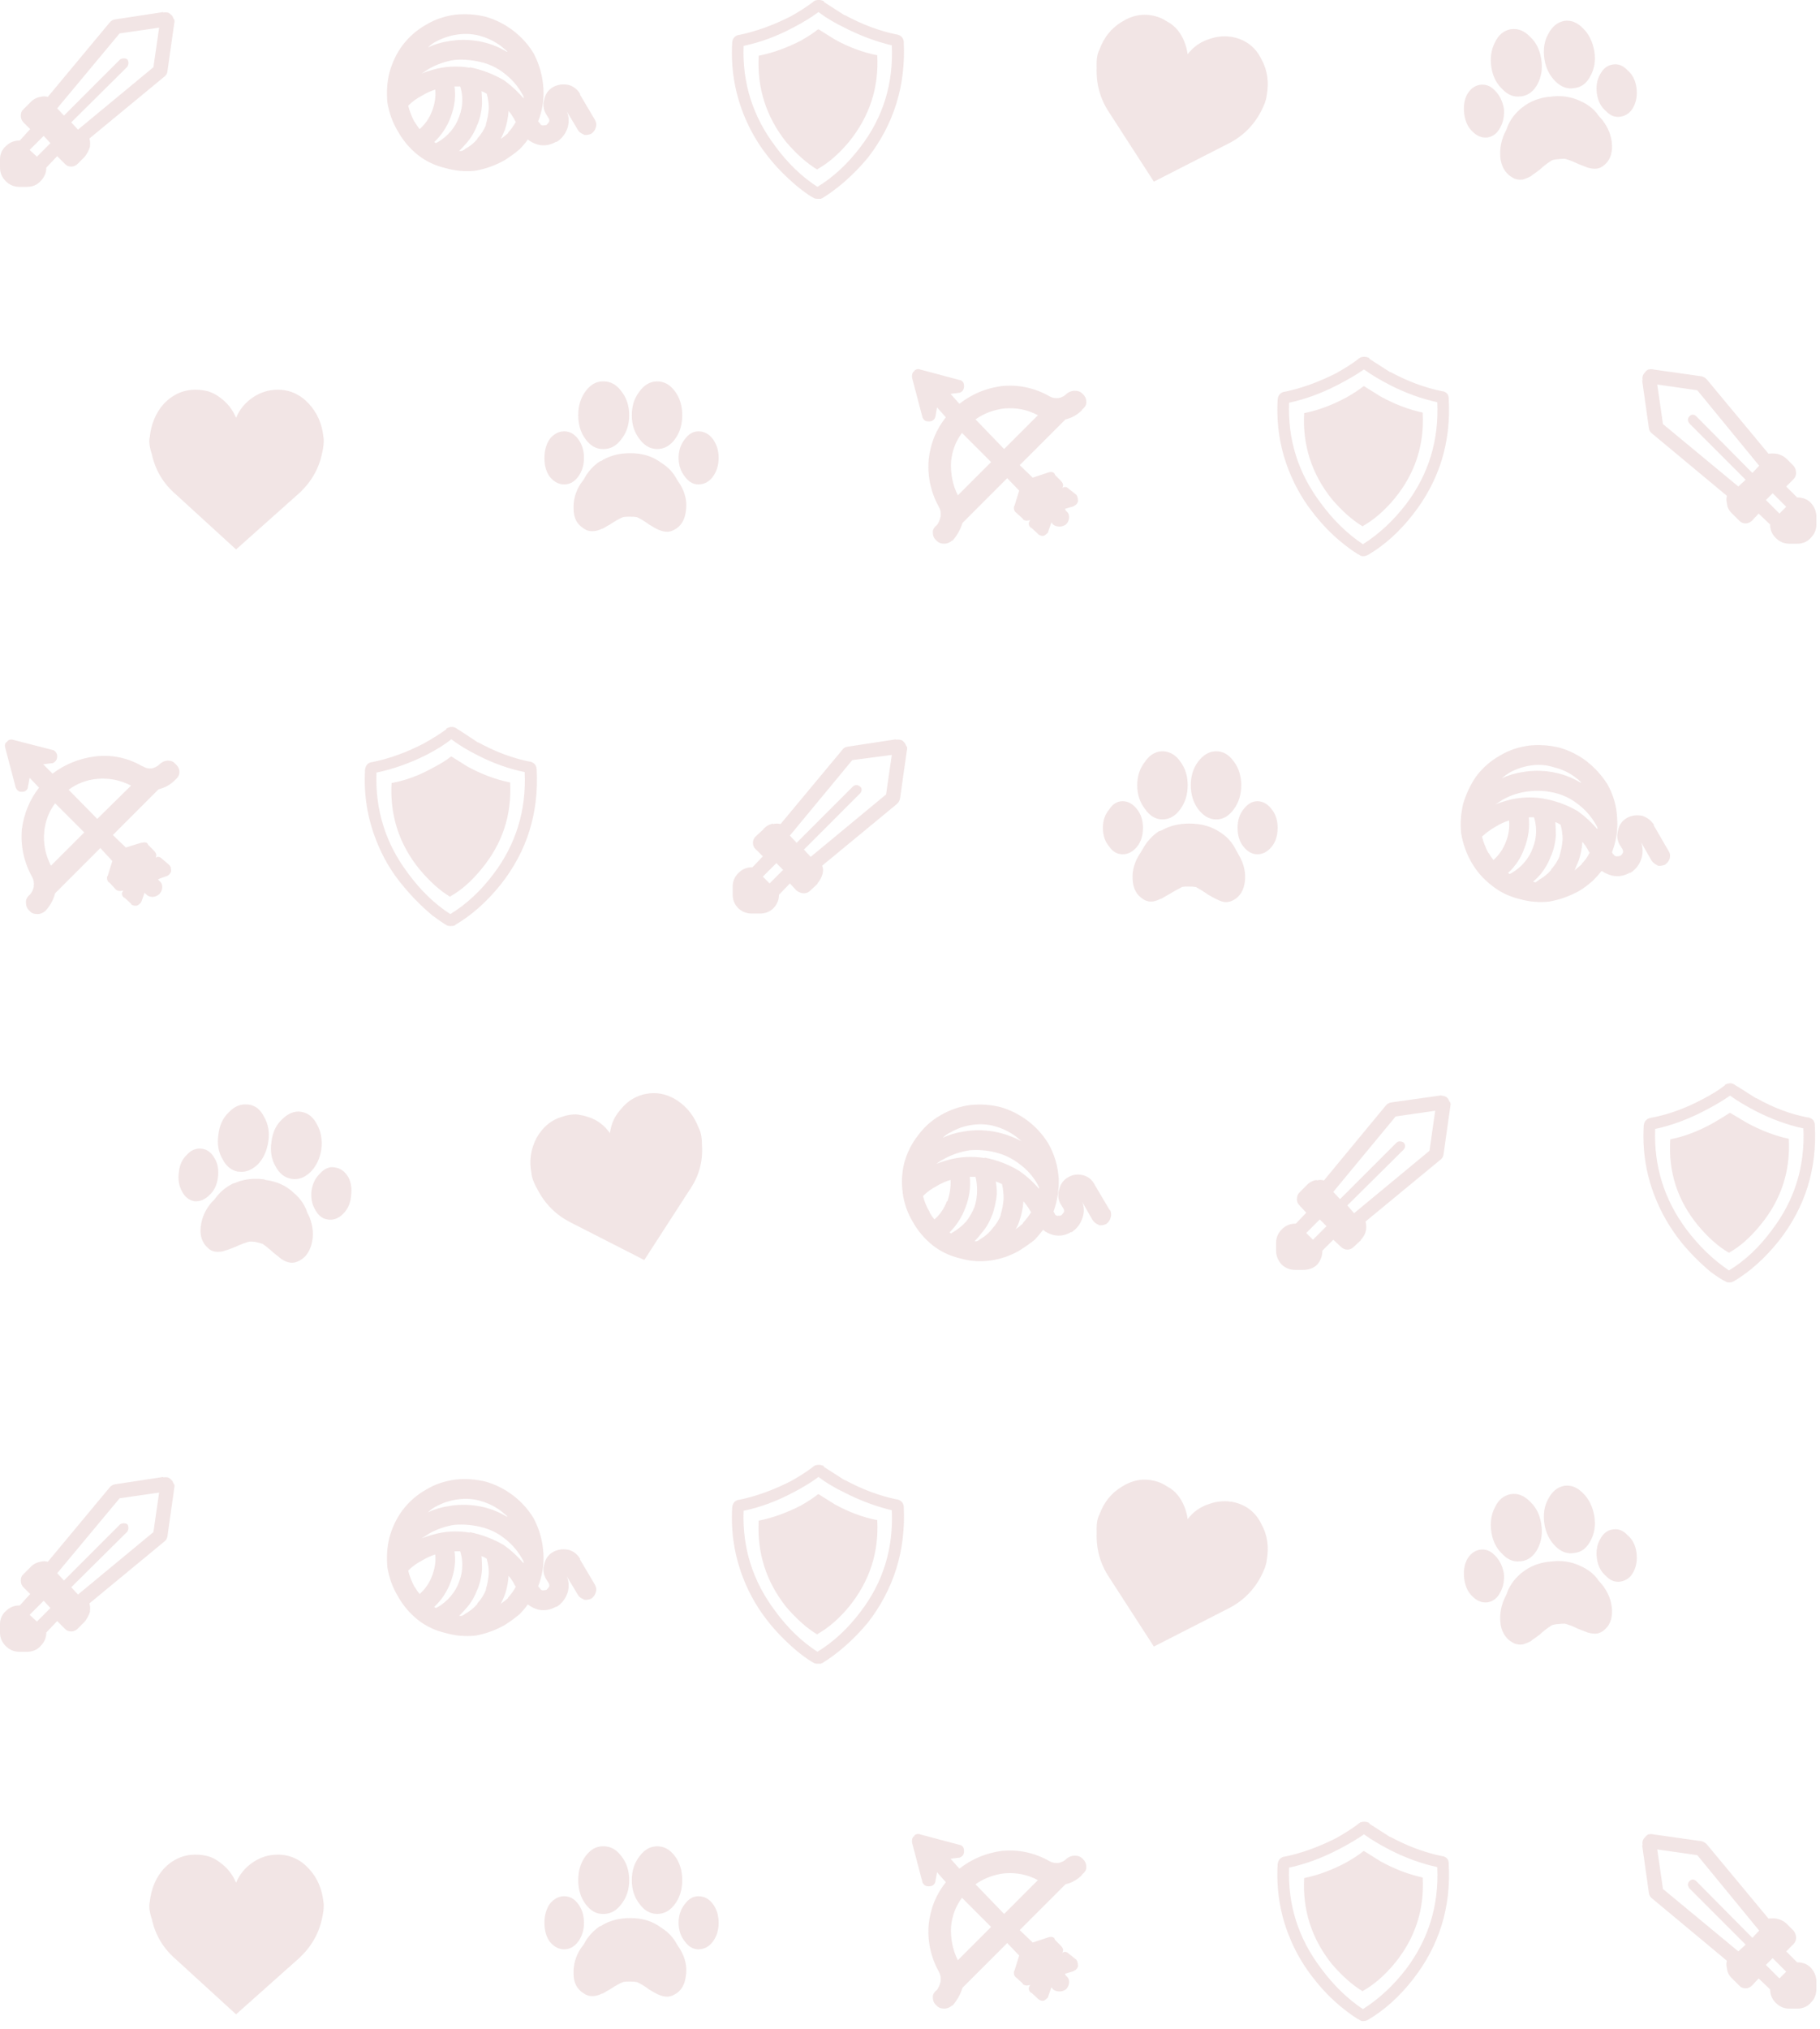 <?xml version="1.0" encoding="UTF-8" standalone="no"?>
<!DOCTYPE svg PUBLIC "-//W3C//DTD SVG 1.1//EN" "http://www.w3.org/Graphics/SVG/1.1/DTD/svg11.dtd">
<svg width="100%" height="100%" viewBox="0 0 175 195" version="1.1" xmlns="http://www.w3.org/2000/svg" xmlns:xlink="http://www.w3.org/1999/xlink" xml:space="preserve" xmlns:serif="http://www.serif.com/" style="fill-rule:evenodd;clip-rule:evenodd;stroke-linejoin:round;stroke-miterlimit:1.414;" fill-opacity="0.15">
    <g transform="matrix(1,0,0,1,-4807.47,-2286.39)">
        <g transform="matrix(1,0,0,1,4784.67,2259)">
            <path d="M181.45,134.85C183.117,134.55 184.8,133.951 186.5,133.05C187.334,132.616 188.033,132.184 188.6,131.75L188.651,131.7C188.684,131.634 188.734,131.599 188.8,131.599C189.067,131.466 189.334,131.483 189.6,131.65L189.651,131.7C189.684,131.7 190.35,132.116 191.651,132.95L191.701,132.95C193.368,133.884 195.017,134.5 196.651,134.8L196.701,134.8C197.1,134.901 197.301,135.151 197.301,135.55C197.534,139.717 196.384,143.417 193.851,146.651C192.518,148.317 191.068,149.617 189.501,150.55L189.451,150.55L189.401,150.6C189.3,150.634 189.184,150.651 189.05,150.651C188.916,150.651 188.8,150.617 188.7,150.55C188.4,150.417 187.933,150.116 187.3,149.651C186.3,148.817 185.383,147.901 184.55,146.901C183.416,145.501 182.533,143.984 181.901,142.35C181.067,140.217 180.717,137.967 180.85,135.6C180.883,135.2 181.084,134.95 181.45,134.85ZM181.85,106.7L181.8,106.7L183.25,109.2C183.383,109.4 183.416,109.634 183.35,109.9C183.284,110.133 183.133,110.333 182.901,110.5C182.667,110.6 182.434,110.634 182.201,110.6L182.151,110.55C181.917,110.45 181.734,110.3 181.6,110.1L180.6,108.35C180.767,108.817 180.784,109.317 180.651,109.85C180.451,110.484 180.085,110.967 179.55,111.3L179.55,111.25C178.984,111.583 178.401,111.684 177.8,111.55C177.434,111.45 177.1,111.3 176.8,111.1C176.567,111.401 176.3,111.701 176,112C175.566,112.4 175.1,112.75 174.6,113.05C173.666,113.55 172.717,113.884 171.75,114.05C170.783,114.151 169.834,114.067 168.9,113.8C167.933,113.567 167.066,113.151 166.299,112.55C165.466,111.917 164.799,111.167 164.299,110.3C163.799,109.434 163.466,108.5 163.299,107.5C163.199,106.533 163.266,105.566 163.499,104.6C163.799,103.634 164.216,102.767 164.749,102C165.382,101.167 166.149,100.5 167.049,100C167.882,99.5 168.816,99.184 169.849,99.05C170.816,98.95 171.783,99.017 172.749,99.25C173.683,99.517 174.549,99.95 175.349,100.55C176.15,101.184 176.816,101.917 177.349,102.75C177.95,103.816 178.266,104.95 178.299,106.15C178.366,107.216 178.199,108.266 177.799,109.299L177.9,109.499L177.95,109.499C177.983,109.599 178.066,109.666 178.2,109.699C178.367,109.699 178.5,109.682 178.599,109.649C178.7,109.582 178.783,109.482 178.849,109.348C178.882,109.248 178.867,109.132 178.799,108.998L178.549,108.598C178.282,108.132 178.233,107.649 178.4,107.149C178.5,106.649 178.783,106.265 179.25,105.999C179.684,105.766 180.166,105.699 180.7,105.799C181.2,105.967 181.584,106.267 181.85,106.7ZM194.55,76.1L193.25,74.8L192.6,75.45L193.901,76.75L194.55,76.1ZM191.3,72.85L191.95,72.151L186,64.9L182.15,64.349L182.7,68.15L189.95,74.15L190.65,73.5L185.25,68.1C185.15,67.967 185.1,67.85 185.1,67.75C185.1,67.616 185.151,67.5 185.25,67.4C185.35,67.299 185.45,67.25 185.55,67.25C185.684,67.25 185.8,67.3 185.901,67.4L191.3,72.85ZM180.7,63.95L180.75,63.95C180.717,63.816 180.717,63.683 180.75,63.55C180.783,63.417 180.867,63.283 181,63.151C181.066,63.05 181.166,62.967 181.3,62.901L181.35,62.901C181.484,62.867 181.633,62.867 181.8,62.901L181.75,62.901L186.35,63.55C186.584,63.583 186.784,63.7 186.951,63.901L192.85,71.001C193.05,70.968 193.3,70.968 193.6,71.001C193.967,71.067 194.284,71.218 194.55,71.451C194.55,71.484 194.567,71.501 194.6,71.501L195.25,72.151C195.416,72.35 195.5,72.584 195.5,72.85C195.5,73.083 195.416,73.284 195.25,73.451L194.55,74.151L195.6,75.201C196.133,75.201 196.567,75.367 196.901,75.701C197.267,76.1 197.451,76.551 197.451,77.051L197.451,77.801C197.451,78.301 197.267,78.735 196.901,79.101C196.567,79.468 196.133,79.652 195.6,79.652L194.85,79.652C194.35,79.652 193.916,79.468 193.55,79.101C193.184,78.735 193,78.301 193,77.801L191.9,76.751L191.3,77.4C191.1,77.599 190.883,77.7 190.651,77.7C190.383,77.7 190.167,77.599 190.001,77.4L189.351,76.75C189.051,76.483 188.884,76.15 188.851,75.75C188.785,75.517 188.785,75.283 188.851,75.05L181.7,69.1C181.5,68.967 181.383,68.784 181.349,68.55L180.7,63.95ZM180.15,35.8C180.25,36.5 180.15,37.134 179.849,37.7C179.583,38.2 179.183,38.5 178.65,38.599C178.117,38.7 177.632,38.516 177.2,38.049C176.733,37.65 176.45,37.099 176.349,36.4C176.249,35.7 176.349,35.083 176.65,34.549C176.95,33.983 177.349,33.666 177.849,33.599C178.382,33.499 178.867,33.683 179.299,34.15C179.767,34.55 180.05,35.1 180.15,35.8ZM181.95,135.9C181.816,139.466 182.816,142.683 184.95,145.549C186.183,147.183 187.55,148.499 189.05,149.499C190.584,148.565 191.95,147.282 193.151,145.649C195.35,142.782 196.368,139.515 196.201,135.848C194.667,135.515 193.151,134.965 191.651,134.199C190.684,133.699 189.85,133.199 189.151,132.699C188.484,133.166 187.667,133.649 186.701,134.149C185.1,134.983 183.517,135.566 181.95,135.9ZM187.4,135.4C188.099,135 188.65,134.667 189.049,134.4L189.15,134.349L190.75,135.299C192.084,136.032 193.434,136.549 194.8,136.849C194.967,139.95 194.067,142.7 192.1,145.099C191.133,146.299 190.118,147.2 189.05,147.799C188.05,147.233 187.05,146.349 186.05,145.15C184.084,142.75 183.2,140 183.401,136.9C184.733,136.634 186.066,136.134 187.4,135.4ZM193.9,217.55L194.549,216.901L193.249,215.6L192.599,216.25L193.9,217.55ZM185.25,208.9C185.15,208.766 185.1,208.65 185.1,208.549C185.1,208.416 185.151,208.299 185.25,208.199C185.35,208.098 185.45,208.049 185.55,208.049C185.684,208.049 185.8,208.099 185.901,208.199L191.3,213.649L191.95,212.949L186,205.7L182.15,205.15L182.7,208.95L189.95,214.95L190.65,214.3L185.25,208.9ZM186.35,204.35C186.584,204.384 186.784,204.5 186.951,204.701L192.85,211.801C193.05,211.768 193.3,211.768 193.6,211.801C193.967,211.867 194.284,212.018 194.55,212.251C194.55,212.284 194.567,212.301 194.6,212.301L195.25,212.951C195.416,213.151 195.5,213.385 195.5,213.651C195.5,213.884 195.416,214.084 195.25,214.251L194.55,214.951L195.6,216.001C196.133,216.001 196.567,216.168 196.901,216.501C197.267,216.901 197.451,217.351 197.451,217.851L197.451,218.601C197.451,219.101 197.267,219.535 196.901,219.902C196.567,220.268 196.133,220.452 195.6,220.452L194.85,220.452C194.35,220.452 193.916,220.268 193.55,219.902C193.184,219.535 193,219.101 193,218.601L191.9,217.551L191.299,218.201C191.099,218.401 190.882,218.501 190.65,218.501C190.382,218.501 190.166,218.401 190,218.201L189.35,217.551C189.05,217.284 188.883,216.951 188.85,216.551C188.784,216.318 188.784,216.084 188.85,215.851L181.7,209.9C181.5,209.766 181.383,209.583 181.349,209.349L180.7,204.749L180.75,204.749C180.717,204.615 180.717,204.482 180.75,204.349C180.783,204.216 180.867,204.082 181,203.95C181.066,203.849 181.166,203.766 181.3,203.7L181.35,203.7C181.484,203.667 181.633,203.667 181.8,203.7L181.75,203.7L186.35,204.35ZM179.85,178.5C179.584,179 179.184,179.3 178.651,179.4C178.118,179.5 177.633,179.316 177.201,178.849C176.734,178.45 176.451,177.9 176.35,177.2C176.25,176.5 176.35,175.884 176.651,175.349C176.951,174.783 177.35,174.466 177.85,174.4C178.383,174.299 178.868,174.483 179.3,174.95C179.767,175.349 180.05,175.9 180.151,176.599C180.25,177.3 180.15,177.934 179.85,178.5ZM144.05,38.1C143.317,39.5 142.234,40.55 140.8,41.25L133.75,44.85L129.45,38.201C128.584,36.901 128.183,35.451 128.25,33.85C128.217,33.117 128.3,32.567 128.5,32.201C128.934,31.001 129.65,30.1 130.65,29.501C131.683,28.834 132.766,28.651 133.9,28.951C134.299,29.051 134.666,29.218 135,29.451C135.4,29.651 135.75,29.934 136.05,30.301C136.55,30.935 136.867,31.701 137,32.601C137.533,31.902 138.217,31.418 139.05,31.152C139.883,30.851 140.717,30.801 141.55,31.002C142.717,31.302 143.567,32.002 144.1,33.102C144.666,34.136 144.834,35.286 144.6,36.552C144.566,36.95 144.383,37.467 144.05,38.1ZM104,28.85L104.05,28.85C105.717,29.75 107.367,30.367 109,30.701L109.05,30.701C109.45,30.801 109.666,31.034 109.7,31.401L109.7,31.451C109.9,35.617 108.75,39.317 106.25,42.551C104.883,44.185 103.416,45.485 101.85,46.451L101.8,46.451L101.75,46.501C101.65,46.501 101.533,46.501 101.4,46.501C101.299,46.501 101.2,46.484 101.099,46.451C100.766,46.284 100.299,45.968 99.7,45.501C98.666,44.668 97.733,43.751 96.9,42.751C95.766,41.385 94.882,39.885 94.25,38.251C93.416,36.084 93.066,33.834 93.2,31.501C93.233,31.101 93.433,30.851 93.8,30.751L93.85,30.751C95.484,30.418 97.151,29.817 98.85,28.951C99.684,28.484 100.383,28.034 100.951,27.6L101.001,27.55C101.067,27.517 101.118,27.484 101.151,27.45C101.451,27.349 101.734,27.366 102.001,27.5C102.001,27.533 102.018,27.566 102.051,27.6L104,28.85ZM169.2,37.7C169.867,37.167 170.683,36.833 171.65,36.7L171.75,36.7C172.85,36.533 173.85,36.667 174.75,37.099C175.517,37.433 176.1,37.9 176.5,38.499L176.85,38.899C177.451,39.666 177.767,40.482 177.8,41.348C177.834,42.215 177.567,42.865 177,43.298C176.8,43.465 176.584,43.565 176.35,43.598C176.084,43.632 175.784,43.598 175.451,43.498C175.284,43.432 174.984,43.314 174.551,43.148C174.085,42.915 173.652,42.748 173.251,42.648C173.085,42.648 172.835,42.665 172.501,42.698C172.201,42.731 172.018,42.781 171.951,42.847C171.618,43.047 171.251,43.33 170.85,43.698C170.55,43.931 170.317,44.097 170.151,44.198C170.118,44.231 170.085,44.264 170.05,44.298C169.75,44.465 169.467,44.581 169.2,44.649C168.9,44.682 168.633,44.649 168.4,44.548C167.7,44.215 167.266,43.632 167.099,42.798C166.966,41.932 167.083,41.081 167.45,40.248L167.65,39.848C167.882,39.115 168.316,38.465 168.95,37.899C169.017,37.833 169.1,37.767 169.2,37.7ZM175.05,30.15C175.584,30.683 175.934,31.4 176.1,32.299C176.234,33.199 176.118,33.983 175.75,34.65C175.383,35.383 174.867,35.783 174.2,35.849C173.533,35.983 172.916,35.766 172.349,35.2C171.782,34.634 171.433,33.917 171.299,33.05C171.165,32.151 171.282,31.366 171.65,30.7C172.016,29.967 172.533,29.533 173.2,29.4C173.867,29.3 174.483,29.55 175.05,30.15ZM166.2,33.85C166.066,32.951 166.183,32.151 166.55,31.451C166.883,30.751 167.383,30.334 168.05,30.201L168.1,30.201C168.767,30.1 169.383,30.35 169.951,30.951C170.517,31.484 170.868,32.201 171.001,33.1C171.134,33.967 171.018,34.75 170.651,35.451C170.284,36.151 169.767,36.551 169.1,36.651C169.067,36.651 169.034,36.651 169,36.651C168.367,36.751 167.783,36.517 167.25,35.951C166.684,35.417 166.334,34.717 166.2,33.85ZM166.55,36.1C166.984,36.534 167.267,37.1 167.401,37.8C167.467,38.5 167.35,39.116 167.05,39.651C166.783,40.184 166.383,40.501 165.85,40.6C165.317,40.667 164.834,40.484 164.401,40.05C163.967,39.651 163.701,39.1 163.6,38.401C163.5,37.668 163.584,37.034 163.85,36.501C164.151,35.968 164.55,35.651 165.05,35.551C165.617,35.45 166.117,35.634 166.55,36.1ZM99.05,30.05C97.484,30.884 95.901,31.467 94.3,31.8C94.166,35.366 95.184,38.583 97.35,41.45C98.55,43.083 99.901,44.384 101.401,45.349C102.934,44.416 104.317,43.133 105.55,41.499C107.717,38.666 108.717,35.416 108.55,31.749C107.017,31.383 105.5,30.815 104,30.049C103.033,29.582 102.2,29.082 101.5,28.549C100.834,29.05 100.017,29.55 99.05,30.05ZM101.4,30.25L101.5,30.2L103.1,31.2C104.434,31.933 105.784,32.433 107.151,32.7C107.317,35.8 106.417,38.566 104.451,41C103.484,42.167 102.468,43.05 101.401,43.65L101.401,43.7C100.401,43.099 99.401,42.217 98.401,41.05C96.467,38.616 95.585,35.85 95.751,32.75C97.085,32.483 98.435,32 99.801,31.3C100.5,30.9 101.033,30.55 101.4,30.25ZM151.3,63.25C152.133,62.783 152.834,62.333 153.401,61.9L153.451,61.849C153.517,61.816 153.567,61.783 153.6,61.749C153.901,61.649 154.184,61.666 154.451,61.799C154.451,61.832 154.468,61.865 154.501,61.9L156.451,63.15L156.501,63.15C158.167,64.049 159.835,64.667 161.501,65L161.551,65C161.917,65.1 162.101,65.333 162.101,65.7L162.101,65.75C162.335,69.917 161.185,73.616 158.652,76.85C157.351,78.517 155.902,79.817 154.301,80.75L154.251,80.75L154.201,80.8C154.1,80.833 153.984,80.85 153.85,80.85C153.717,80.85 153.618,80.817 153.55,80.75C153.217,80.583 152.75,80.267 152.151,79.8C151.118,79 150.184,78.083 149.35,77.05C148.217,75.684 147.334,74.184 146.701,72.55C145.868,70.417 145.517,68.167 145.651,65.8C145.684,65.401 145.883,65.151 146.251,65.05L146.301,65.05C147.934,64.717 149.6,64.116 151.3,63.25ZM122.6,67.3C121.6,66.767 120.517,66.55 119.35,66.651C118.317,66.784 117.401,67.134 116.6,67.701L119.35,70.551L122.6,67.3ZM114.25,71.75C114.184,72.917 114.4,74 114.9,75L118.099,71.8L115.299,69C114.7,69.8 114.35,70.717 114.25,71.75ZM110.5,63.7C110.467,63.433 110.517,63.233 110.65,63.099L110.7,63.099L110.7,63.049C110.834,62.883 111.033,62.832 111.3,62.9L111.25,62.9L115.2,63.95C115.4,64.05 115.5,64.233 115.5,64.5C115.5,64.833 115.35,65.05 115.05,65.15L115,65.15L114.2,65.25L115.05,66.2C116.25,65.266 117.6,64.7 119.1,64.5C120.734,64.333 122.284,64.667 123.75,65.5C123.983,65.634 124.267,65.684 124.6,65.65C124.901,65.583 125.151,65.45 125.35,65.25L125.401,65.2C125.633,65.033 125.883,64.95 126.151,64.95C126.451,64.95 126.684,65.033 126.85,65.2C127.118,65.433 127.25,65.7 127.25,66C127.283,66.267 127.15,66.517 126.85,66.75L126.85,66.8C126.383,67.267 125.85,67.567 125.25,67.7L120.85,72.099L122.1,73.299L123.6,72.799C123.967,72.699 124.184,72.782 124.25,73.049L124.8,73.599C125,73.799 125.067,73.983 125,74.15C125,74.183 124.983,74.233 124.95,74.299C125.15,74.133 125.367,74.166 125.599,74.4L126.299,74.95C126.333,75.016 126.366,75.083 126.4,75.15C126.433,75.283 126.45,75.4 126.45,75.5C126.45,75.533 126.45,75.566 126.45,75.6C126.383,75.8 126.266,75.934 126.099,76L126.049,76.05L125.199,76.3L125.299,76.5C125.499,76.634 125.599,76.833 125.599,77.1C125.599,77.333 125.516,77.55 125.349,77.75C125.316,77.75 125.299,77.767 125.299,77.8C125.099,77.934 124.9,78 124.699,78C124.432,78 124.216,77.934 124.049,77.8L123.9,77.6L123.6,78.45C123.6,78.483 123.584,78.533 123.55,78.599C123.484,78.666 123.383,78.749 123.25,78.849C123.184,78.883 123.117,78.9 123.05,78.9C122.916,78.9 122.783,78.849 122.651,78.75C122.618,78.75 122.6,78.733 122.6,78.7L121.95,78.1L121.95,78.151C121.683,77.918 121.65,77.668 121.849,77.401L121.9,77.35C121.865,77.384 121.831,77.401 121.799,77.401L121.749,77.401C121.516,77.467 121.315,77.434 121.149,77.3L121.149,77.25L120.548,76.7C120.348,76.566 120.265,76.366 120.298,76.099C120.298,76.066 120.315,76.033 120.348,75.999L120.798,74.549L119.649,73.349L115.348,77.65C115.149,78.283 114.832,78.849 114.399,79.349L114.348,79.349C114.116,79.549 113.866,79.65 113.598,79.65C113.265,79.65 113.015,79.549 112.848,79.349C112.616,79.15 112.498,78.9 112.498,78.599C112.465,78.332 112.598,78.082 112.898,77.849C113.064,77.616 113.181,77.332 113.248,76.999L113.248,76.949C113.281,76.682 113.231,76.416 113.098,76.149C112.298,74.715 111.965,73.182 112.098,71.548C112.265,70.015 112.815,68.665 113.748,67.498L112.898,66.548L112.748,67.399C112.682,67.732 112.465,67.899 112.098,67.899C111.832,67.899 111.649,67.798 111.548,67.598C111.515,67.565 111.498,67.532 111.498,67.498L110.5,63.7ZM153.95,64.5L155.55,65.5C156.883,66.233 158.234,66.75 159.6,67.05C159.767,70.151 158.868,72.901 156.901,75.3C155.934,76.467 154.917,77.35 153.85,77.95L153.85,78C152.85,77.4 151.85,76.517 150.85,75.35C148.916,72.917 148.034,70.167 148.201,67.1C149.534,66.833 150.884,66.333 152.251,65.6C152.951,65.201 153.484,64.85 153.851,64.55L153.95,64.5ZM149.8,75.75C151,77.384 152.35,78.7 153.85,79.7C155.383,78.733 156.767,77.45 158,75.849C160.166,72.983 161.166,69.716 161,66.049C159.467,65.716 157.95,65.166 156.45,64.4C155.483,63.9 154.65,63.4 153.95,62.9C153.283,63.366 152.467,63.849 151.5,64.349C149.9,65.183 148.316,65.766 146.75,66.099C146.617,69.667 147.633,72.884 149.8,75.75ZM27.65,41.15L27,40.45L25.65,41.8L26.35,42.45L27.65,41.15ZM34.35,33.1C34.45,33.034 34.567,33 34.7,33C34.833,33 34.95,33.033 35.05,33.1C35.117,33.201 35.15,33.317 35.15,33.451C35.15,33.551 35.117,33.668 35.05,33.801L29.65,39.152L30.3,39.851L37.55,33.851L38.1,30.051L34.3,30.601L28.3,37.801L28.95,38.501L34.35,33.1ZM25.05,37.9L25.7,37.25C25.967,36.95 26.3,36.767 26.7,36.7C26.933,36.634 27.166,36.634 27.4,36.7L33.35,29.55C33.483,29.384 33.666,29.283 33.9,29.25L38.5,28.55L38.5,28.6C38.6,28.567 38.75,28.567 38.95,28.6C39.05,28.634 39.166,28.717 39.3,28.85C39.367,28.917 39.433,29.034 39.5,29.201C39.5,29.234 39.517,29.251 39.55,29.251C39.584,29.351 39.584,29.484 39.55,29.651L38.9,34.251C38.867,34.484 38.75,34.668 38.55,34.801L31.4,40.701C31.467,40.934 31.483,41.184 31.45,41.451L31.45,41.501C31.35,41.834 31.183,42.151 30.95,42.451L30.25,43.151C30.083,43.317 29.883,43.401 29.65,43.401C29.383,43.401 29.167,43.3 29,43.1L28.3,42.4L27.25,43.5C27.25,44 27.067,44.434 26.7,44.8C26.367,45.167 25.933,45.35 25.4,45.35L24.65,45.35C24.15,45.35 23.717,45.167 23.35,44.8C22.983,44.434 22.8,44 22.8,43.5L22.8,42.7C22.8,42.2 22.984,41.783 23.35,41.45C23.717,41.083 24.15,40.9 24.65,40.9L24.7,40.9L25.7,39.799L25.05,39.15C24.883,38.983 24.8,38.766 24.8,38.5C24.8,38.234 24.883,38.033 25.05,37.9ZM72.3,38.95C72.133,38.616 71.933,38.316 71.7,38.05C71.666,38.651 71.55,39.25 71.35,39.85C71.217,40.184 71.083,40.484 70.95,40.75C71.183,40.583 71.416,40.4 71.65,40.2L71.65,40.15C71.95,39.816 72.2,39.466 72.4,39.099C72.367,39.066 72.333,39.017 72.3,38.95ZM69.15,37.35C69.117,38.05 68.967,38.734 68.7,39.401L68.7,39.35C68.467,40.017 68.117,40.617 67.65,41.151C67.417,41.418 67.183,41.668 66.95,41.901C67.016,41.901 67.1,41.901 67.2,41.901C67.266,41.867 67.367,41.817 67.5,41.751L67.45,41.751C67.95,41.484 68.367,41.151 68.7,40.751L68.7,40.7C69.067,40.3 69.35,39.849 69.55,39.349L69.5,39.4C69.667,38.866 69.767,38.333 69.8,37.799C69.8,37.332 69.734,36.865 69.6,36.4C69.433,36.299 69.267,36.216 69.1,36.15C69.133,36.55 69.15,36.95 69.15,37.35ZM64.05,34C63.783,34.167 63.55,34.316 63.35,34.45C63.683,34.316 64.033,34.2 64.4,34.099C65.533,33.766 66.733,33.7 68,33.9L67.95,33.849C69.117,34.082 70.217,34.499 71.25,35.099C71.95,35.599 72.583,36.183 73.15,36.849C73.15,36.783 73.15,36.733 73.15,36.7C73.117,36.599 73.067,36.5 73,36.4C72.567,35.633 72,34.983 71.3,34.45C70.633,33.917 69.867,33.55 69,33.349C68.167,33.15 67.333,33.082 66.5,33.15C65.633,33.283 64.817,33.566 64.05,34ZM66.5,35.7C66.633,36.667 66.517,37.634 66.15,38.599C65.817,39.533 65.283,40.349 64.55,41.049C64.617,41.082 64.667,41.115 64.7,41.15C64.766,41.116 64.833,41.083 64.9,41.049C65.367,40.782 65.783,40.433 66.15,39.999C66.517,39.565 66.783,39.099 66.95,38.599C67.15,38.099 67.25,37.566 67.25,36.999C67.25,36.532 67.183,36.099 67.05,35.699C66.883,35.7 66.7,35.7 66.5,35.7ZM62.05,37.55C62.183,38.083 62.383,38.6 62.65,39.1L62.7,39.151C62.833,39.384 62.983,39.6 63.15,39.8C63.683,39.333 64.084,38.75 64.35,38.05C64.616,37.35 64.717,36.667 64.65,36C64.217,36.134 63.783,36.333 63.35,36.6C62.883,36.833 62.45,37.15 62.05,37.55ZM63.95,31.95C64.583,31.65 65.25,31.45 65.95,31.349C66.883,31.183 67.833,31.183 68.8,31.349C69.767,31.516 70.667,31.849 71.5,32.349C71.533,32.349 71.567,32.349 71.6,32.349C71.367,32.15 71.15,31.966 70.95,31.799C70.35,31.365 69.7,31.049 69,30.849C68.3,30.65 67.583,30.599 66.85,30.7C66.083,30.8 65.367,31.033 64.7,31.4C64.433,31.533 64.183,31.717 63.95,31.95ZM63.8,29.75C64.633,29.25 65.567,28.934 66.6,28.8C67.567,28.7 68.533,28.767 69.5,29C70.433,29.267 71.3,29.7 72.1,30.3C72.9,30.901 73.567,31.634 74.1,32.5C74.666,33.566 74.983,34.7 75.05,35.9C75.117,36.966 74.95,38.016 74.55,39.049L74.65,39.199L74.7,39.199C74.733,39.332 74.817,39.416 74.95,39.449C75.117,39.449 75.25,39.432 75.35,39.399C75.45,39.298 75.533,39.199 75.6,39.098C75.633,38.965 75.617,38.848 75.55,38.748L75.3,38.348C75.033,37.882 74.984,37.399 75.15,36.899C75.25,36.399 75.533,36.015 76,35.749C76.433,35.516 76.917,35.449 77.45,35.549C77.95,35.683 78.333,35.983 78.6,36.449L78.55,36.449L80,38.9C80.133,39.133 80.167,39.366 80.1,39.599C80.033,39.866 79.883,40.082 79.65,40.249C79.417,40.349 79.183,40.383 78.95,40.349L78.9,40.3C78.633,40.2 78.45,40.05 78.35,39.85L77.3,38.1C77.5,38.567 77.533,39.067 77.4,39.6C77.2,40.234 76.834,40.717 76.3,41.05L76.3,41C75.734,41.333 75.15,41.434 74.55,41.3C74.183,41.2 73.85,41.033 73.55,40.8C73.317,41.134 73.05,41.45 72.75,41.75C72.317,42.116 71.833,42.467 71.3,42.8C70.4,43.3 69.467,43.634 68.5,43.8C67.533,43.901 66.583,43.817 65.65,43.55C64.65,43.317 63.767,42.901 63,42.3C62.2,41.667 61.55,40.901 61.05,40C60.55,39.167 60.217,38.25 60.05,37.25C59.95,36.25 60.017,35.283 60.25,34.35C60.517,33.384 60.933,32.517 61.5,31.75C62.133,30.917 62.9,30.25 63.8,29.75ZM51.45,74.9L45.5,80.2L39.7,74.9C38.5,73.866 37.733,72.583 37.4,71.049C37.167,70.349 37.1,69.799 37.2,69.4C37.333,68.133 37.783,67.066 38.55,66.2C39.417,65.3 40.433,64.849 41.6,64.849C42,64.849 42.4,64.9 42.8,64.999C43.234,65.133 43.617,65.332 43.95,65.599C44.65,66.099 45.166,66.749 45.5,67.549C45.833,66.749 46.367,66.099 47.1,65.599C47.833,65.099 48.633,64.849 49.5,64.849C50.667,64.849 51.667,65.299 52.5,66.2C53.3,67.066 53.767,68.134 53.9,69.4C53.967,69.799 53.917,70.349 53.75,71.049C53.417,72.55 52.65,73.833 51.45,74.9ZM73.8,100.6C74.167,100.701 74.367,100.934 74.4,101.3C74.633,105.5 73.483,109.2 70.95,112.401C69.617,114.067 68.15,115.367 66.55,116.3C66.55,116.333 66.533,116.35 66.5,116.35C66.4,116.384 66.267,116.401 66.1,116.401C66,116.401 65.9,116.384 65.8,116.35C65.5,116.184 65.033,115.867 64.4,115.401C63.4,114.567 62.483,113.651 61.65,112.651C60.483,111.284 59.584,109.767 58.95,108.1C58.117,105.967 57.766,103.734 57.9,101.401L57.9,101.35C57.967,100.951 58.167,100.717 58.5,100.651L58.55,100.651C60.217,100.317 61.883,99.717 63.55,98.85C64.383,98.384 65.1,97.934 65.7,97.5L65.7,97.45C65.766,97.384 65.817,97.349 65.85,97.349C66.15,97.216 66.433,97.233 66.7,97.4L66.75,97.45C66.783,97.45 67.45,97.884 68.75,98.75L68.8,98.75C70.433,99.65 72.084,100.267 73.75,100.6C73.75,100.566 73.767,100.566 73.8,100.6ZM96.15,111.65L96.8,112.3L98.1,111L97.451,110.35L96.15,111.65ZM96.15,109.7L95.5,109.05C95.3,108.884 95.2,108.667 95.2,108.401C95.2,108.135 95.3,107.918 95.5,107.751L96.15,107.151C96.416,106.817 96.75,106.617 97.15,106.55L97.1,106.6C97.368,106.534 97.618,106.534 97.85,106.6L103.8,99.451C103.901,99.284 104.084,99.184 104.35,99.151L108.951,98.451L108.951,98.501C109.085,98.468 109.218,98.468 109.35,98.501C109.484,98.501 109.618,98.584 109.75,98.751C109.816,98.817 109.883,98.935 109.95,99.101L110,99.15C110.033,99.25 110.033,99.383 110,99.549L110,99.5L109.35,104.1C109.317,104.333 109.201,104.534 109,104.701L101.85,110.6C101.951,110.833 101.967,111.083 101.901,111.35C101.8,111.717 101.633,112.034 101.401,112.3L101.401,112.35L100.701,113C100.534,113.167 100.335,113.25 100.1,113.25C99.868,113.25 99.633,113.167 99.401,113L98.751,112.3L97.7,113.4C97.7,113.9 97.516,114.333 97.15,114.7C96.816,115.033 96.382,115.2 95.849,115.2L95.1,115.2C94.6,115.2 94.166,115.033 93.8,114.7C93.434,114.333 93.25,113.9 93.25,113.4L93.25,112.6C93.25,112.1 93.434,111.667 93.8,111.3C94.166,110.934 94.6,110.75 95.1,110.75L95.151,110.75L96.15,109.7ZM88.2,73.95C88.7,74.783 88.883,75.634 88.75,76.5C88.65,77.366 88.283,77.967 87.65,78.3C87.417,78.434 87.183,78.5 86.95,78.5C86.683,78.5 86.4,78.434 86.1,78.3C85.933,78.234 85.633,78.067 85.2,77.8C84.8,77.5 84.416,77.267 84.05,77.1C83.883,77.067 83.633,77.05 83.3,77.05C83,77.05 82.8,77.067 82.7,77.1C82.367,77.234 81.95,77.467 81.45,77.8C81.15,77.967 80.916,78.1 80.75,78.2C80.683,78.2 80.633,78.217 80.6,78.25C80.3,78.384 80.017,78.45 79.75,78.45C79.45,78.45 79.183,78.366 78.95,78.2C78.283,77.8 77.95,77.167 77.95,76.3C77.916,75.434 78.15,74.616 78.65,73.85L78.95,73.451C79.283,72.784 79.783,72.218 80.45,71.751C80.583,71.718 80.683,71.668 80.75,71.601C81.517,71.168 82.383,70.952 83.35,70.952L83.45,70.952C84.583,70.952 85.55,71.252 86.35,71.851C87.05,72.285 87.567,72.834 87.9,73.501L88.2,73.95ZM88.4,67.3C88.4,68.2 88.167,68.967 87.7,69.6C87.233,70.234 86.666,70.55 86,70.55C85.334,70.55 84.767,70.234 84.3,69.6C83.8,68.967 83.55,68.201 83.55,67.3C83.55,66.401 83.8,65.634 84.3,65C84.767,64.366 85.334,64.05 86,64.05C86.666,64.05 87.233,64.366 87.7,65C88.167,65.634 88.4,66.4 88.4,67.3ZM88.65,69.6C89.017,69.1 89.45,68.85 89.95,68.85C90.516,68.85 90.983,69.1 91.35,69.6C91.717,70.1 91.9,70.7 91.9,71.4C91.9,72.099 91.717,72.7 91.35,73.2C90.983,73.7 90.517,73.95 89.95,73.95C89.45,73.95 89.016,73.7 88.65,73.2C88.25,72.7 88.05,72.099 88.05,71.4C88.05,70.7 88.25,70.1 88.65,69.6ZM75.65,73.2C75.317,72.733 75.15,72.134 75.15,71.4C75.15,70.7 75.317,70.099 75.65,69.599C76.05,69.099 76.517,68.849 77.05,68.849C77.584,68.849 78.033,69.099 78.4,69.599C78.767,70.099 78.95,70.7 78.95,71.4C78.95,72.099 78.766,72.7 78.4,73.2C78.034,73.7 77.584,73.95 77.05,73.95C76.517,73.95 76.05,73.7 75.65,73.2ZM80.75,64.05C80.783,64.05 80.817,64.05 80.85,64.05C81.517,64.05 82.083,64.366 82.55,65C83.05,65.634 83.3,66.4 83.3,67.3C83.3,68.2 83.05,68.967 82.55,69.6C82.084,70.234 81.517,70.55 80.85,70.55C80.817,70.55 80.783,70.55 80.75,70.55C80.117,70.55 79.567,70.234 79.1,69.6C78.633,68.967 78.4,68.201 78.4,67.3C78.4,66.401 78.633,65.634 79.1,65C79.567,64.366 80.117,64.05 80.75,64.05ZM63.8,99.95C62.2,100.75 60.6,101.316 59,101.65C58.867,105.25 59.883,108.483 62.05,111.349C63.25,112.983 64.6,114.283 66.1,115.249C67.633,114.315 69.017,113.032 70.25,111.399C72.417,108.532 73.417,105.265 73.25,101.598C71.75,101.298 70.25,100.765 68.75,99.998C67.75,99.498 66.9,98.981 66.2,98.448C65.567,98.95 64.767,99.45 63.8,99.95ZM66.1,100.15L66.2,100.099L67.8,101.099C69.167,101.832 70.517,102.332 71.85,102.599C72.017,105.7 71.117,108.45 69.15,110.849C68.183,112.049 67.167,112.95 66.1,113.549L66.1,113.599C65.1,112.999 64.1,112.099 63.1,110.9C61.166,108.5 60.283,105.75 60.45,102.65C61.783,102.417 63.133,101.917 64.5,101.15C65.2,100.783 65.733,100.45 66.1,100.15ZM82.5,134C83.067,133.3 83.767,132.833 84.6,132.6C85.767,132.3 86.867,132.484 87.9,133.151C88.867,133.784 89.567,134.684 90,135.85C90.2,136.217 90.3,136.767 90.3,137.5C90.4,139.066 89.984,140.517 89.05,141.85L84.75,148.5L77.7,144.9C76.3,144.2 75.233,143.15 74.5,141.75C74.133,141.116 73.933,140.583 73.9,140.15C73.667,138.95 73.834,137.816 74.4,136.75C75,135.684 75.85,135 76.95,134.7C77.35,134.566 77.75,134.5 78.15,134.5C78.584,134.533 79.033,134.634 79.5,134.8C80.267,135.067 80.917,135.567 81.45,136.3C81.55,135.434 81.9,134.667 82.5,134ZM114.2,140.8C113.733,140.934 113.283,141.134 112.849,141.401C112.382,141.634 111.95,141.951 111.549,142.35C111.683,142.884 111.9,143.401 112.199,143.901L112.199,143.951C112.333,144.184 112.482,144.401 112.649,144.6C113.182,144.134 113.583,143.55 113.848,142.85L113.899,142.85C114.133,142.15 114.233,141.467 114.2,140.8ZM116.6,140.5C116.401,140.5 116.217,140.5 116.05,140.5C116.151,141.467 116.017,142.434 115.651,143.4C115.317,144.333 114.8,145.15 114.1,145.849C114.133,145.883 114.184,145.916 114.25,145.95C114.283,145.917 114.334,145.884 114.4,145.849C114.867,145.582 115.299,145.233 115.7,144.799C116.033,144.365 116.3,143.9 116.5,143.4C116.666,142.9 116.75,142.366 116.75,141.799C116.75,141.333 116.7,140.9 116.6,140.5ZM121.2,142.85C121.166,143.451 121.05,144.05 120.849,144.651C120.749,144.984 120.617,145.284 120.45,145.55C120.683,145.384 120.916,145.2 121.15,145L121.15,144.95C121.45,144.616 121.716,144.266 121.95,143.9C121.916,143.866 121.883,143.816 121.849,143.75C121.65,143.417 121.434,143.116 121.2,142.85ZM119.15,141.2C118.95,141.099 118.75,141.016 118.549,140.95C118.616,141.349 118.65,141.75 118.65,142.15C118.584,142.849 118.433,143.533 118.2,144.2L118.2,144.15C117.967,144.816 117.617,145.417 117.15,145.95C116.95,146.217 116.733,146.467 116.5,146.7C116.566,146.7 116.633,146.7 116.7,146.7C116.8,146.667 116.9,146.616 117,146.55L116.95,146.55C117.45,146.283 117.867,145.934 118.2,145.5C118.566,145.1 118.849,144.65 119.05,144.15L119,144.2C119.166,143.667 119.267,143.134 119.3,142.599C119.3,142.134 119.25,141.667 119.15,141.2ZM118.5,138.15C117.7,137.95 116.883,137.883 116.05,137.95C115.151,138.083 114.317,138.366 113.55,138.8C113.283,138.934 113.05,139.083 112.85,139.25C113.184,139.116 113.534,139 113.901,138.9C115.067,138.566 116.267,138.5 117.501,138.7L117.451,138.65C118.651,138.883 119.751,139.299 120.751,139.9C121.484,140.4 122.134,140.983 122.701,141.65C122.701,141.583 122.701,141.533 122.701,141.5C122.634,141.4 122.585,141.3 122.551,141.2C122.118,140.433 121.534,139.783 120.801,139.25C120.1,138.717 119.334,138.35 118.5,138.15ZM116.35,135.5C115.584,135.6 114.883,135.833 114.25,136.2C113.95,136.333 113.684,136.516 113.45,136.75C114.084,136.45 114.75,136.25 115.45,136.15C116.383,135.983 117.349,135.983 118.349,136.15C119.283,136.316 120.183,136.633 121.049,137.099C120.849,136.933 120.65,136.766 120.449,136.599C119.848,136.166 119.199,135.849 118.499,135.65C117.8,135.45 117.084,135.4 116.35,135.5ZM111.05,136.55C111.651,135.717 112.401,135.05 113.3,134.55C114.166,134.05 115.1,133.734 116.1,133.6C117.1,133.5 118.067,133.567 119,133.8C119.934,134.067 120.8,134.5 121.6,135.1C122.401,135.701 123.067,136.434 123.6,137.3C124.201,138.366 124.534,139.5 124.6,140.7C124.633,141.766 124.467,142.816 124.1,143.849L124.2,144C124.233,144.134 124.316,144.217 124.45,144.25C124.617,144.25 124.75,144.233 124.849,144.2C124.95,144.099 125.033,144 125.099,143.9C125.132,143.766 125.117,143.65 125.049,143.549L124.799,143.15C124.532,142.683 124.483,142.2 124.65,141.7C124.783,141.167 125.066,140.783 125.5,140.55C125.934,140.283 126.416,140.217 126.95,140.35C127.45,140.484 127.816,140.784 128.05,141.25L129.5,143.7L129.55,143.7C129.651,143.933 129.666,144.167 129.6,144.4C129.534,144.667 129.383,144.883 129.151,145.049C128.917,145.15 128.684,145.183 128.451,145.15C128.451,145.116 128.434,145.099 128.401,145.099C128.167,144.999 127.984,144.849 127.85,144.65L126.85,142.9C127.05,143.366 127.067,143.866 126.901,144.4C126.701,145.033 126.335,145.516 125.8,145.849L125.8,145.799C125.267,146.133 124.7,146.233 124.1,146.099C123.701,145.999 123.368,145.832 123.1,145.599C122.834,145.933 122.567,146.249 122.3,146.549C121.834,146.916 121.334,147.266 120.8,147.599C119.934,148.099 119,148.416 118,148.549C117.033,148.683 116.084,148.615 115.15,148.349C114.15,148.116 113.266,147.7 112.5,147.099C111.7,146.466 111.05,145.7 110.55,144.799C110.05,143.966 109.734,143.049 109.6,142.049C109.467,141.049 109.517,140.082 109.75,139.15C110.017,138.184 110.45,137.316 111.05,136.55ZM105.15,102.85C105.283,102.85 105.4,102.901 105.5,103C105.6,103.066 105.65,103.167 105.65,103.3C105.65,103.434 105.599,103.55 105.5,103.651L100.1,109.05L100.75,109.75L108,103.75L108.55,99.95L104.75,100.45L98.75,107.7L99.4,108.4L104.799,103C104.9,102.9 105.017,102.85 105.15,102.85ZM130.75,104.4C131.283,104.4 131.75,104.667 132.15,105.2C132.516,105.667 132.7,106.25 132.7,106.95C132.7,107.683 132.516,108.283 132.15,108.75C131.75,109.25 131.283,109.5 130.75,109.5C130.217,109.5 129.783,109.25 129.45,108.75C129.05,108.283 128.849,107.684 128.849,106.95C128.849,106.25 129.049,105.667 129.45,105.2C129.783,104.667 130.217,104.4 130.75,104.4ZM134.5,99.6L134.55,99.6C135.25,99.6 135.834,99.934 136.3,100.6C136.767,101.234 137,101.984 137,102.85C137,103.75 136.767,104.517 136.3,105.151C135.834,105.817 135.25,106.151 134.55,106.151L134.5,106.151C133.867,106.117 133.334,105.784 132.9,105.151C132.4,104.517 132.15,103.751 132.15,102.85C132.15,101.984 132.4,101.234 132.9,100.6C133.334,99.967 133.867,99.634 134.5,99.6ZM156.05,133.65C156.184,133.483 156.367,133.383 156.6,133.349L161.201,132.7C161.301,132.667 161.451,132.683 161.651,132.75C161.751,132.75 161.868,132.816 162.001,132.95C162.067,133.05 162.134,133.167 162.201,133.3C162.201,133.333 162.218,133.35 162.251,133.35C162.284,133.484 162.284,133.617 162.251,133.75L161.601,138.35C161.568,138.583 161.452,138.767 161.251,138.901L154.101,144.8C154.167,145.033 154.185,145.283 154.152,145.55L154.152,145.6C154.086,145.967 153.918,146.284 153.652,146.55L153.652,146.6L152.952,147.25C152.785,147.417 152.586,147.5 152.351,147.5C152.119,147.5 151.902,147.4 151.702,147.2L151.002,146.55L149.952,147.6C149.952,148.1 149.785,148.55 149.452,148.951C149.086,149.284 148.635,149.451 148.101,149.451L147.351,149.451C146.851,149.451 146.417,149.284 146.051,148.951C145.685,148.551 145.501,148.1 145.501,147.6L145.501,146.85C145.501,146.35 145.685,145.917 146.051,145.55C146.417,145.184 146.851,145 147.351,145L147.402,145L148.402,143.95L147.752,143.25C147.586,143.083 147.502,142.884 147.502,142.65C147.502,142.383 147.586,142.167 147.752,142L148.402,141.35C148.668,141.05 149.002,140.867 149.402,140.8L149.402,140.85C149.634,140.784 149.869,140.784 150.101,140.85L156.05,133.65ZM157.1,137.2C157.166,137.134 157.267,137.099 157.401,137.099C157.534,137.099 157.651,137.133 157.751,137.2C157.851,137.3 157.901,137.417 157.901,137.55C157.901,137.684 157.85,137.8 157.751,137.901L152.351,143.251L153,144L160.25,138L160.8,134.15L157,134.7L151,141.95L151.65,142.65L157.1,137.2ZM141.65,109.1L141.9,109.55C142.4,110.384 142.599,111.234 142.5,112.1C142.4,112.967 142.033,113.567 141.4,113.901C141.166,114.034 140.933,114.1 140.7,114.1C140.433,114.1 140.15,114.017 139.849,113.85C139.683,113.784 139.4,113.634 138.999,113.401C138.565,113.1 138.165,112.85 137.799,112.651C137.632,112.617 137.382,112.6 137.049,112.6C136.749,112.6 136.549,112.617 136.449,112.651C136.116,112.817 135.699,113.05 135.199,113.35C134.899,113.517 134.665,113.651 134.499,113.75C134.433,113.783 134.382,113.8 134.349,113.8C134.016,113.967 133.733,114.05 133.499,114.05C133.199,114.05 132.933,113.967 132.699,113.8C132.065,113.401 131.732,112.75 131.699,111.85C131.665,111.017 131.899,110.217 132.399,109.451L132.649,109.051C133.015,108.351 133.532,107.768 134.199,107.301C134.299,107.268 134.399,107.235 134.499,107.201C135.266,106.767 136.132,106.551 137.099,106.551L137.2,106.551C138.334,106.551 139.316,106.834 140.15,107.402C140.816,107.833 141.316,108.4 141.65,109.1ZM143.7,104.4C144.233,104.4 144.7,104.667 145.099,105.2C145.466,105.667 145.65,106.25 145.65,106.95C145.65,107.683 145.466,108.283 145.099,108.75C144.7,109.25 144.233,109.5 143.7,109.5C143.2,109.5 142.75,109.25 142.349,108.75C141.983,108.283 141.799,107.684 141.799,106.95C141.799,106.25 141.983,105.667 142.349,105.2C142.75,104.667 143.2,104.4 143.7,104.4ZM138,100.6C138.5,99.934 139.084,99.6 139.75,99.6C140.416,99.6 140.983,99.934 141.45,100.6C141.916,101.234 142.15,101.984 142.15,102.85C142.15,103.75 141.916,104.517 141.45,105.151C140.983,105.817 140.416,106.151 139.75,106.151C139.084,106.151 138.5,105.817 138,105.151C137.533,104.517 137.3,103.751 137.3,102.85C137.3,101.983 137.533,101.233 138,100.6ZM175.65,109.35C175.617,109.317 175.584,109.267 175.549,109.201C175.382,108.867 175.183,108.567 174.949,108.301C174.915,108.902 174.799,109.501 174.598,110.101C174.465,110.435 174.332,110.751 174.199,111.051C174.432,110.851 174.665,110.652 174.899,110.451L174.899,110.401C175.2,110.1 175.45,109.75 175.65,109.35ZM172.85,106.65C172.684,106.549 172.517,106.466 172.35,106.4C172.383,106.799 172.401,107.216 172.401,107.65C172.368,108.316 172.217,108.983 171.951,109.65L171.951,109.6C171.718,110.267 171.368,110.884 170.901,111.451C170.667,111.718 170.434,111.951 170.201,112.151C170.267,112.151 170.35,112.168 170.451,112.201C170.517,112.135 170.618,112.067 170.751,112.001L170.701,112.001C171.201,111.734 171.618,111.401 171.951,111.001L171.951,110.951C172.317,110.551 172.6,110.1 172.801,109.6L172.751,109.651C172.917,109.117 173.018,108.584 173.051,108.05C173.05,107.583 172.983,107.116 172.85,106.65ZM170.5,107.3C170.5,106.8 170.434,106.35 170.3,105.95C170.133,105.95 169.967,105.95 169.8,105.95C169.901,106.917 169.767,107.884 169.401,108.849C169.067,109.816 168.534,110.633 167.8,111.299C167.867,111.332 167.916,111.365 167.95,111.4C168.016,111.366 168.084,111.333 168.15,111.299C168.617,111.032 169.033,110.683 169.4,110.249C169.766,109.815 170.033,109.349 170.2,108.849C170.4,108.35 170.5,107.833 170.5,107.3ZM165.3,107.8C165.434,108.333 165.633,108.85 165.901,109.35L165.951,109.401C166.085,109.634 166.234,109.85 166.401,110.05C166.934,109.583 167.335,109 167.6,108.3C167.868,107.634 167.967,106.95 167.901,106.25C167.467,106.384 167.034,106.583 166.6,106.85C166.133,107.116 165.7,107.434 165.3,107.8ZM167.3,104.25C167.033,104.417 166.8,104.566 166.6,104.7C166.934,104.566 167.284,104.45 167.651,104.349C168.784,104.016 169.984,103.95 171.251,104.15L171.201,104.15C172.368,104.349 173.468,104.75 174.501,105.349C175.201,105.849 175.835,106.433 176.401,107.099C176.401,107.033 176.401,106.983 176.401,106.95C176.368,106.849 176.317,106.75 176.251,106.65C175.817,105.883 175.251,105.233 174.551,104.7C173.884,104.167 173.134,103.8 172.301,103.599C171.468,103.4 170.634,103.349 169.801,103.45C168.9,103.55 168.066,103.816 167.3,104.25ZM172.25,101.15C171.55,100.917 170.834,100.849 170.1,100.95C169.334,101.05 168.618,101.283 167.951,101.65C167.684,101.816 167.434,102 167.201,102.2C167.835,101.9 168.501,101.7 169.201,101.599C170.134,101.433 171.085,101.433 172.051,101.599C173.018,101.766 173.917,102.099 174.751,102.599C174.784,102.599 174.817,102.599 174.851,102.599C174.652,102.4 174.435,102.216 174.202,102.049C173.6,101.616 172.95,101.316 172.25,101.15ZM93.2,172.3C93.233,171.901 93.433,171.651 93.8,171.55L93.85,171.55C95.484,171.217 97.151,170.616 98.85,169.75C99.684,169.283 100.383,168.833 100.951,168.4L101.001,168.349C101.067,168.316 101.118,168.283 101.151,168.249C101.451,168.149 101.734,168.166 102.001,168.299C102.001,168.332 102.018,168.365 102.051,168.4L104.001,169.65L104.051,169.65C105.718,170.549 107.368,171.167 109.001,171.5L109.051,171.5C109.451,171.6 109.667,171.833 109.701,172.2L109.701,172.25C109.901,176.417 108.751,180.116 106.251,183.35C104.884,184.984 103.417,186.284 101.851,187.25L101.801,187.25L101.751,187.3C101.651,187.3 101.534,187.3 101.401,187.3C101.3,187.3 101.201,187.283 101.1,187.25C100.767,187.083 100.3,186.767 99.701,186.3C98.667,185.467 97.734,184.55 96.901,183.55C95.767,182.184 94.883,180.684 94.251,179.05C93.416,176.884 93.066,174.634 93.2,172.3ZM69.8,178.6C69.8,178.134 69.734,177.667 69.6,177.201C69.433,177.1 69.267,177.017 69.1,176.951C69.133,177.35 69.15,177.751 69.15,178.151C69.117,178.85 68.967,179.534 68.7,180.201L68.7,180.151C68.467,180.817 68.117,181.418 67.65,181.951C67.417,182.218 67.183,182.468 66.95,182.701C67.016,182.701 67.1,182.701 67.2,182.701C67.266,182.668 67.367,182.617 67.5,182.551L67.45,182.551C67.95,182.284 68.367,181.951 68.7,181.551L68.7,181.501C69.067,181.101 69.35,180.651 69.55,180.151L69.5,180.201C69.667,179.667 69.767,179.134 69.8,178.6ZM72.4,179.9C72.367,179.866 72.334,179.816 72.3,179.75C72.133,179.417 71.933,179.116 71.7,178.85C71.666,179.451 71.55,180.05 71.35,180.651C71.217,180.984 71.083,181.284 70.95,181.55C71.183,181.384 71.416,181.2 71.65,181L71.65,180.95C71.95,180.616 72.2,180.267 72.4,179.9ZM66.5,176.5C66.633,177.467 66.517,178.434 66.15,179.4C65.817,180.333 65.283,181.15 64.55,181.849C64.617,181.883 64.667,181.916 64.7,181.95C64.766,181.917 64.833,181.884 64.9,181.849C65.367,181.582 65.783,181.233 66.15,180.799C66.517,180.365 66.783,179.9 66.95,179.4C67.15,178.9 67.25,178.366 67.25,177.799C67.25,177.332 67.183,176.9 67.05,176.499C66.883,176.5 66.7,176.5 66.5,176.5ZM64.65,176.8C64.217,176.934 63.783,177.134 63.35,177.401C62.883,177.634 62.45,177.951 62.05,178.35C62.183,178.884 62.383,179.401 62.65,179.901L62.7,179.951C62.833,180.184 62.983,180.401 63.15,180.6C63.683,180.134 64.084,179.55 64.35,178.85C64.617,178.15 64.717,177.467 64.65,176.8ZM72.1,171.1C72.9,171.701 73.567,172.434 74.1,173.3C74.666,174.366 74.983,175.5 75.05,176.7C75.117,177.766 74.95,178.816 74.55,179.849L74.65,179.999L74.7,179.999C74.733,180.133 74.817,180.216 74.95,180.249C75.117,180.249 75.25,180.232 75.35,180.199C75.45,180.098 75.533,179.999 75.6,179.899C75.633,179.765 75.617,179.649 75.55,179.548L75.3,179.149C75.033,178.682 74.984,178.199 75.15,177.699C75.25,177.199 75.533,176.815 76,176.549C76.433,176.316 76.917,176.249 77.45,176.349C77.95,176.483 78.333,176.783 78.6,177.249L78.55,177.249L80,179.7C80.133,179.933 80.167,180.167 80.1,180.4C80.033,180.667 79.883,180.883 79.65,181.049C79.417,181.15 79.183,181.183 78.95,181.15L78.9,181.1C78.633,181 78.45,180.85 78.35,180.651L77.3,178.901C77.5,179.367 77.533,179.867 77.4,180.401C77.2,181.034 76.834,181.517 76.3,181.85L76.3,181.8C75.734,182.134 75.15,182.234 74.55,182.1C74.183,182 73.85,181.833 73.55,181.6C73.317,181.934 73.05,182.25 72.75,182.55C72.317,182.917 71.833,183.267 71.3,183.6C70.4,184.1 69.467,184.434 68.5,184.6C67.533,184.701 66.583,184.617 65.65,184.35C64.65,184.117 63.767,183.701 63,183.1C62.2,182.467 61.55,181.701 61.05,180.8C60.55,179.967 60.217,179.05 60.05,178.05C59.95,177.05 60.017,176.083 60.25,175.151C60.517,174.184 60.933,173.317 61.5,172.55C62.133,171.717 62.9,171.05 63.8,170.55C64.633,170.05 65.567,169.734 66.6,169.6C67.567,169.5 68.533,169.567 69.5,169.8C70.433,170.066 71.3,170.5 72.1,171.1ZM71.3,175.25C70.633,174.717 69.867,174.35 69,174.15C68.167,173.95 67.333,173.883 66.5,173.95C65.633,174.083 64.817,174.366 64.05,174.8C63.783,174.967 63.55,175.116 63.35,175.25C63.683,175.116 64.033,175 64.4,174.9C65.533,174.566 66.733,174.5 68,174.7L67.95,174.65C69.117,174.883 70.217,175.299 71.25,175.9C71.95,176.4 72.583,176.983 73.15,177.65C73.15,177.583 73.15,177.533 73.15,177.5C73.117,177.4 73.067,177.3 73,177.2C72.567,176.434 72,175.783 71.3,175.25ZM70.95,172.6C70.35,172.167 69.7,171.85 69,171.651C68.3,171.451 67.583,171.401 66.85,171.501C66.083,171.601 65.367,171.834 64.7,172.201C64.433,172.334 64.183,172.517 63.95,172.751C64.583,172.451 65.25,172.251 65.95,172.151C66.883,171.984 67.833,171.984 68.8,172.151C69.767,172.317 70.667,172.651 71.5,173.151C71.533,173.151 71.567,173.151 71.6,173.151C71.367,172.95 71.15,172.767 70.95,172.6ZM26.35,183.25L27.65,181.95L27,181.25L25.65,182.6L26.35,183.25ZM34.7,173.8C34.833,173.8 34.95,173.833 35.05,173.901C35.117,174.001 35.15,174.117 35.15,174.251C35.15,174.351 35.117,174.468 35.05,174.601L29.65,179.952L30.3,180.652L37.55,174.652L38.1,170.851L34.3,171.402L28.3,178.601L28.95,179.301L34.35,173.902C34.45,173.833 34.567,173.8 34.7,173.8ZM33.35,170.35C33.483,170.184 33.666,170.083 33.9,170.05L38.5,169.35L38.5,169.401C38.6,169.367 38.75,169.367 38.95,169.401C39.05,169.434 39.166,169.517 39.3,169.651C39.367,169.717 39.433,169.834 39.5,170.001C39.5,170.034 39.517,170.051 39.55,170.051C39.584,170.152 39.584,170.284 39.55,170.451L38.9,175.051C38.867,175.284 38.75,175.468 38.55,175.601L31.4,181.501C31.467,181.734 31.483,181.984 31.45,182.251L31.45,182.301C31.35,182.635 31.183,182.951 30.95,183.251L30.25,183.951C30.083,184.117 29.883,184.201 29.65,184.201C29.383,184.201 29.167,184.1 29,183.901L28.3,183.201L27.25,184.301C27.25,184.801 27.067,185.235 26.7,185.601C26.367,185.968 25.933,186.152 25.4,186.152L24.65,186.152C24.15,186.152 23.717,185.968 23.35,185.601C22.983,185.235 22.8,184.801 22.8,184.301L22.8,183.501C22.8,183.001 22.984,182.584 23.35,182.251C23.717,181.885 24.15,181.701 24.65,181.701L24.7,181.701L25.7,180.6L25.05,179.951C24.883,179.784 24.8,179.567 24.8,179.301C24.8,179.035 24.883,178.834 25.05,178.701L25.7,178.051C25.967,177.751 26.3,177.568 26.7,177.501C26.933,177.435 27.166,177.435 27.4,177.501L33.35,170.35ZM52.35,143.95L52.55,144.349C52.917,145.283 52.984,146.166 52.75,146.999C52.516,147.832 52.067,148.383 51.4,148.649C51.167,148.749 50.933,148.782 50.7,148.749C50.433,148.716 50.15,148.599 49.85,148.399C49.717,148.298 49.467,148.098 49.1,147.798C48.7,147.432 48.35,147.149 48.05,146.948C47.85,146.882 47.6,146.814 47.3,146.748C47,146.715 46.8,146.715 46.7,146.748C46.333,146.848 45.9,147.015 45.4,147.248C45.067,147.382 44.8,147.481 44.6,147.548C44.533,147.548 44.483,147.565 44.45,147.598C44.117,147.699 43.817,147.732 43.55,147.699C43.25,147.666 43,147.549 42.8,147.348C42.234,146.848 42,146.165 42.1,145.298C42.2,144.432 42.55,143.649 43.15,142.948L43.45,142.648C43.883,142.014 44.467,141.514 45.2,141.148C45.333,141.114 45.433,141.081 45.5,141.047C46.333,140.714 47.233,140.613 48.2,140.747L48.3,140.797C49.4,140.931 50.317,141.347 51.05,142.047C51.683,142.583 52.117,143.217 52.35,143.95ZM55,139.6C55.533,139.667 55.967,139.984 56.3,140.55C56.567,141.05 56.65,141.667 56.55,142.401C56.484,143.067 56.234,143.617 55.8,144.05C55.334,144.517 54.834,144.7 54.3,144.6C53.8,144.534 53.4,144.217 53.1,143.651C52.8,143.151 52.683,142.55 52.75,141.85C52.85,141.151 53.133,140.583 53.6,140.151C54.033,139.684 54.5,139.5 55,139.6ZM49.9,135C50.5,134.4 51.117,134.15 51.75,134.25C52.417,134.35 52.933,134.767 53.3,135.5C53.667,136.167 53.8,136.95 53.7,137.85C53.567,138.717 53.233,139.434 52.7,140C52.133,140.566 51.516,140.8 50.85,140.7C50.183,140.599 49.666,140.2 49.3,139.5C48.9,138.833 48.767,138.05 48.9,137.15C49,136.25 49.333,135.533 49.9,135ZM43.8,136.45C43.9,135.55 44.234,134.833 44.8,134.3C45.334,133.734 45.933,133.484 46.6,133.55L46.65,133.55C47.317,133.616 47.834,134.017 48.2,134.75C48.6,135.45 48.733,136.233 48.6,137.1C48.467,138 48.133,138.734 47.6,139.3C47,139.866 46.383,140.1 45.75,140C45.717,140 45.683,140 45.65,140C45.017,139.866 44.533,139.467 44.2,138.8C43.8,138.134 43.667,137.35 43.8,136.45ZM40.8,138.35C41.2,137.917 41.667,137.734 42.2,137.8C42.733,137.866 43.15,138.184 43.45,138.75C43.75,139.25 43.85,139.866 43.75,140.6C43.65,141.3 43.383,141.85 42.95,142.25C42.516,142.684 42.033,142.884 41.5,142.85C40.967,142.75 40.567,142.434 40.3,141.901C40,141.367 39.9,140.751 40,140.05C40.067,139.35 40.333,138.783 40.8,138.35ZM30.9,107.4L28.1,104.599C27.5,105.4 27.15,106.316 27.05,107.349C26.95,108.483 27.167,109.566 27.7,110.599L30.9,107.4ZM35.4,102.9C34.367,102.366 33.283,102.15 32.15,102.25C31.117,102.35 30.2,102.7 29.4,103.3L32.15,106.1L35.4,102.9ZM38.95,100.5C39.25,100.5 39.483,100.6 39.65,100.8C39.917,101.033 40.05,101.3 40.05,101.6C40.05,101.867 39.917,102.117 39.65,102.35C39.183,102.817 38.65,103.117 38.05,103.25L33.65,107.65L34.9,108.849L36.35,108.4L36.4,108.4C36.767,108.299 36.983,108.366 37.05,108.599L37.6,109.15C37.8,109.349 37.867,109.549 37.8,109.75C37.8,109.783 37.783,109.816 37.75,109.85C37.95,109.684 38.167,109.717 38.4,109.951L39.1,110.551C39.133,110.617 39.166,110.668 39.2,110.701C39.233,110.867 39.25,110.984 39.25,111.051C39.25,111.084 39.25,111.117 39.25,111.152C39.183,111.351 39.05,111.502 38.85,111.601L38.8,111.601L38,111.9L38.1,112.049C38.3,112.183 38.4,112.383 38.4,112.65C38.4,112.883 38.317,113.099 38.15,113.299L38.1,113.349C37.9,113.516 37.683,113.599 37.45,113.599C37.217,113.599 37.016,113.516 36.85,113.349L36.7,113.2L36.4,114.05C36.367,114.083 36.35,114.116 36.35,114.151C36.25,114.251 36.15,114.334 36.05,114.401C35.984,114.434 35.917,114.451 35.85,114.451C35.717,114.451 35.583,114.418 35.45,114.35C35.416,114.317 35.4,114.284 35.4,114.25L34.75,113.65L34.75,113.7C34.483,113.467 34.45,113.233 34.65,113L34.7,112.95C34.664,112.983 34.631,113 34.6,113L34.55,113C34.317,113.066 34.117,113.033 33.95,112.9L33.35,112.25C33.15,112.15 33.067,111.95 33.1,111.65C33.1,111.616 33.117,111.599 33.15,111.599L33.6,110.15L32.45,108.9L28.1,113.25C27.933,113.884 27.633,114.434 27.2,114.9C27.2,114.933 27.183,114.95 27.15,114.95C26.917,115.15 26.667,115.25 26.4,115.25C26.067,115.25 25.817,115.15 25.65,114.95C25.417,114.75 25.3,114.483 25.3,114.15C25.267,113.883 25.383,113.633 25.65,113.4C25.85,113.2 25.983,112.933 26.05,112.599C26.05,112.566 26.05,112.533 26.05,112.499C26.084,112.232 26.033,111.966 25.9,111.699C25.1,110.265 24.767,108.732 24.9,107.098C25.1,105.598 25.65,104.265 26.55,103.098L25.65,102.149L25.5,102.949C25.467,103.315 25.267,103.499 24.9,103.499C24.633,103.499 24.45,103.383 24.35,103.149C24.317,103.115 24.3,103.082 24.3,103.048L23.3,99.248C23.234,99.015 23.283,98.831 23.45,98.698L23.5,98.698L23.5,98.648C23.633,98.481 23.833,98.431 24.1,98.498L24.05,98.498L27.95,99.498C28.183,99.632 28.3,99.831 28.3,100.098C28.3,100.399 28.15,100.615 27.85,100.748L27.8,100.748L26.95,100.848L27.85,101.748C29.05,100.848 30.4,100.298 31.9,100.098C33.533,99.899 35.067,100.215 36.5,101.048L36.55,101.048C36.783,101.215 37.067,101.281 37.4,101.248C37.7,101.182 37.967,101.031 38.2,100.798C38.433,100.6 38.683,100.5 38.95,100.5ZM101.5,171L103.1,172C104.434,172.733 105.784,173.233 107.151,173.5C107.317,176.6 106.417,179.366 104.451,181.8C103.484,182.967 102.468,183.85 101.401,184.45L101.401,184.5C100.401,183.9 99.401,183.017 98.401,181.85C96.467,179.417 95.585,176.651 95.751,173.55C97.085,173.283 98.435,172.8 99.801,172.1C100.501,171.701 101.034,171.35 101.402,171.05L101.5,171ZM101.5,169.35C100.834,169.85 100.017,170.35 99.05,170.85C97.484,171.684 95.901,172.267 94.3,172.6C94.166,176.167 95.184,179.384 97.35,182.25C98.55,183.884 99.901,185.184 101.401,186.15C102.934,185.216 104.317,183.933 105.55,182.299C107.717,179.466 108.717,176.216 108.55,172.549C107.017,172.183 105.5,171.615 104,170.849C103.033,170.384 102.2,169.884 101.5,169.35ZM129.45,179C128.584,177.7 128.183,176.25 128.25,174.65C128.217,173.917 128.3,173.366 128.5,173C128.934,171.8 129.65,170.9 130.65,170.3C131.683,169.634 132.766,169.45 133.9,169.75C134.299,169.85 134.666,170.017 135,170.25C135.4,170.45 135.75,170.733 136.05,171.1C136.55,171.734 136.867,172.5 137,173.401C137.533,172.701 138.217,172.217 139.05,171.951C139.883,171.651 140.717,171.6 141.55,171.801C142.717,172.101 143.567,172.801 144.1,173.902C144.666,174.935 144.834,176.085 144.6,177.351C144.567,177.751 144.383,178.268 144.05,178.902C143.317,180.301 142.234,181.351 140.8,182.051L133.75,185.652L129.45,179ZM161.5,205.8L161.55,205.8C161.916,205.901 162.1,206.134 162.1,206.5L162.1,206.55C162.334,210.717 161.184,214.417 158.651,217.651C157.35,219.317 155.901,220.617 154.3,221.55L154.25,221.55L154.2,221.6C154.099,221.634 153.983,221.651 153.849,221.651C153.716,221.651 153.617,221.617 153.549,221.55C153.216,221.384 152.749,221.067 152.15,220.6C151.117,219.8 150.183,218.884 149.349,217.85C148.216,216.484 147.333,214.984 146.7,213.35C145.867,211.217 145.516,208.967 145.65,206.6C145.683,206.201 145.882,205.951 146.25,205.85L146.3,205.85C147.934,205.517 149.6,204.917 151.3,204.05C152.133,203.583 152.834,203.134 153.401,202.7L153.451,202.65C153.517,202.616 153.567,202.583 153.6,202.549C153.901,202.449 154.184,202.466 154.451,202.599C154.451,202.633 154.468,202.666 154.501,202.7L156.451,203.95L156.501,203.95C158.166,204.85 159.834,205.467 161.5,205.8ZM167.45,181.05L167.65,180.651C167.882,179.918 168.316,179.267 168.95,178.701C169.016,178.635 169.099,178.567 169.2,178.501C169.867,177.968 170.683,177.635 171.65,177.501L171.75,177.501C172.85,177.334 173.85,177.468 174.75,177.901C175.517,178.234 176.1,178.701 176.5,179.3L176.85,179.7C177.451,180.467 177.767,181.283 177.8,182.15C177.834,183.016 177.567,183.667 177,184.099C176.8,184.266 176.584,184.366 176.35,184.4C176.084,184.433 175.784,184.4 175.451,184.299C175.284,184.233 174.984,184.115 174.551,183.949C174.085,183.716 173.652,183.549 173.251,183.449C173.085,183.449 172.835,183.466 172.501,183.499C172.201,183.532 172.018,183.582 171.951,183.649C171.618,183.848 171.251,184.132 170.85,184.499C170.55,184.732 170.317,184.899 170.151,184.999C170.118,185.032 170.085,185.065 170.05,185.099C169.75,185.266 169.467,185.383 169.2,185.45C168.9,185.483 168.633,185.45 168.4,185.349C167.7,185.016 167.266,184.433 167.099,183.599C166.967,182.733 167.084,181.884 167.45,181.05ZM166.55,176.9C166.984,177.333 167.267,177.9 167.401,178.599C167.467,179.299 167.35,179.916 167.05,180.45C166.783,180.983 166.383,181.3 165.85,181.4C165.317,181.466 164.834,181.283 164.401,180.849C163.967,180.45 163.701,179.9 163.6,179.2C163.5,178.467 163.584,177.833 163.85,177.3C164.151,176.767 164.55,176.45 165.05,176.35C165.617,176.25 166.117,176.434 166.55,176.9ZM171.3,173.85C171.166,172.951 171.283,172.167 171.651,171.5C172.017,170.767 172.534,170.333 173.201,170.2C173.868,170.099 174.484,170.349 175.051,170.95C175.585,171.483 175.935,172.2 176.101,173.099C176.235,173.999 176.119,174.783 175.751,175.45C175.384,176.183 174.868,176.583 174.201,176.65C173.534,176.783 172.917,176.566 172.35,176C171.783,175.434 171.434,174.717 171.3,173.85ZM168.1,171C168.767,170.9 169.383,171.15 169.951,171.75C170.517,172.283 170.868,173 171.001,173.9C171.134,174.766 171.018,175.549 170.651,176.25C170.284,176.95 169.767,177.35 169.1,177.45C169.067,177.45 169.034,177.45 169,177.45C168.367,177.55 167.783,177.316 167.25,176.75C166.684,176.217 166.334,175.517 166.2,174.65C166.066,173.75 166.183,172.95 166.55,172.25C166.883,171.55 167.383,171.134 168.05,171L168.1,171ZM148.4,145.9L149.049,146.549L150.349,145.249L149.7,144.599L148.4,145.9ZM153.95,205.3L155.55,206.3C156.883,207.033 158.234,207.55 159.6,207.85C159.767,210.951 158.868,213.701 156.901,216.1C155.934,217.267 154.917,218.151 153.85,218.75L153.85,218.8C152.85,218.2 151.85,217.317 150.85,216.151C148.916,213.717 148.034,210.967 148.201,207.901C149.534,207.634 150.884,207.134 152.251,206.401C152.951,206.001 153.484,205.651 153.851,205.35L153.95,205.3ZM153.95,203.7C153.283,204.167 152.467,204.65 151.5,205.15C149.9,205.983 148.316,206.566 146.75,206.9C146.617,210.466 147.633,213.683 149.8,216.549C151,218.183 152.35,219.499 153.85,220.499C155.383,219.532 156.767,218.249 158,216.649C160.166,213.782 161.166,210.515 161,206.848C159.467,206.515 157.95,205.965 156.45,205.199C155.483,204.7 154.65,204.2 153.95,203.7ZM89.95,209.65C90.516,209.65 90.983,209.9 91.35,210.4C91.717,210.9 91.9,211.5 91.9,212.2C91.9,212.9 91.717,213.5 91.35,214C90.983,214.5 90.517,214.75 89.95,214.75C89.45,214.75 89.016,214.5 88.65,214C88.25,213.5 88.05,212.9 88.05,212.2C88.05,211.5 88.25,210.9 88.65,210.4C89.017,209.9 89.45,209.65 89.95,209.65ZM80.45,212.55C80.583,212.517 80.683,212.467 80.75,212.401C81.517,211.967 82.383,211.751 83.35,211.751L83.45,211.751C84.583,211.751 85.55,212.051 86.35,212.651C87.05,213.084 87.567,213.634 87.9,214.3L88.2,214.75C88.7,215.583 88.883,216.434 88.75,217.3C88.65,218.167 88.283,218.767 87.65,219.1C87.417,219.234 87.183,219.3 86.95,219.3C86.683,219.3 86.4,219.234 86.1,219.1C85.933,219.034 85.633,218.867 85.2,218.6C84.8,218.3 84.416,218.067 84.05,217.901C83.883,217.867 83.633,217.85 83.3,217.85C83,217.85 82.8,217.867 82.7,217.901C82.367,218.034 81.95,218.267 81.45,218.6C81.15,218.767 80.916,218.901 80.75,219C80.683,219 80.633,219.017 80.6,219.05C80.3,219.184 80.017,219.25 79.75,219.25C79.45,219.25 79.183,219.167 78.95,219C78.283,218.6 77.95,217.967 77.95,217.1C77.916,216.234 78.15,215.417 78.65,214.651L78.95,214.251C79.283,213.583 79.783,213.017 80.45,212.55ZM78.4,210.4C78.767,210.9 78.95,211.5 78.95,212.2C78.95,212.9 78.766,213.5 78.4,214C78.034,214.5 77.584,214.75 77.05,214.75C76.517,214.75 76.05,214.5 75.65,214C75.317,213.533 75.15,212.934 75.15,212.2C75.15,211.5 75.317,210.9 75.65,210.4C76.05,209.9 76.517,209.65 77.05,209.65C77.583,209.65 78.033,209.9 78.4,210.4ZM80.75,204.85C80.783,204.85 80.817,204.85 80.85,204.85C81.517,204.85 82.083,205.167 82.55,205.8C83.05,206.434 83.3,207.2 83.3,208.1C83.3,209 83.05,209.767 82.55,210.401C82.084,211.034 81.517,211.35 80.85,211.35C80.817,211.35 80.783,211.35 80.75,211.35C80.117,211.35 79.567,211.034 79.1,210.401C78.633,209.767 78.4,209.001 78.4,208.1C78.4,207.201 78.633,206.434 79.1,205.8C79.567,205.167 80.117,204.85 80.75,204.85ZM84.3,205.8C84.767,205.167 85.334,204.85 86,204.85C86.666,204.85 87.233,205.167 87.7,205.8C88.166,206.434 88.4,207.2 88.4,208.1C88.4,209 88.167,209.767 87.7,210.401C87.233,211.034 86.666,211.35 86,211.35C85.334,211.35 84.767,211.034 84.3,210.401C83.8,209.767 83.55,209.001 83.55,208.1C83.55,207.2 83.8,206.434 84.3,205.8ZM115.3,209.8C114.7,210.6 114.35,211.517 114.25,212.55C114.184,213.717 114.4,214.8 114.9,215.8L118.099,212.6L115.3,209.8ZM122.6,208.1C121.6,207.567 120.517,207.35 119.35,207.451C118.317,207.584 117.401,207.934 116.6,208.501L119.35,211.351L122.6,208.1ZM126.15,205.75C126.45,205.75 126.683,205.833 126.849,206C127.117,206.233 127.249,206.5 127.249,206.8C127.282,207.067 127.149,207.317 126.849,207.55L126.849,207.6C126.382,208.067 125.849,208.367 125.249,208.5L120.849,212.9L122.099,214.099L123.599,213.599C123.966,213.499 124.183,213.582 124.249,213.849L124.799,214.4C124.999,214.599 125.066,214.783 124.999,214.95C124.999,214.983 124.982,215.033 124.949,215.099C125.149,214.933 125.366,214.966 125.598,215.2L126.298,215.75C126.332,215.816 126.365,215.884 126.399,215.95C126.432,216.083 126.449,216.2 126.449,216.3C126.449,216.333 126.449,216.366 126.449,216.401C126.382,216.6 126.265,216.734 126.098,216.8L126.048,216.85L125.198,217.1L125.298,217.3C125.498,217.434 125.598,217.634 125.598,217.901C125.598,218.134 125.515,218.35 125.348,218.55C125.315,218.55 125.298,218.567 125.298,218.6C125.098,218.734 124.899,218.8 124.698,218.8C124.431,218.8 124.215,218.734 124.048,218.6L123.9,218.4L123.599,219.25C123.599,219.283 123.583,219.333 123.549,219.4C123.483,219.466 123.382,219.549 123.249,219.65C123.183,219.683 123.116,219.7 123.049,219.7C122.915,219.7 122.782,219.65 122.65,219.55C122.617,219.55 122.599,219.533 122.599,219.5L121.95,218.9L121.95,218.95C121.683,218.717 121.65,218.467 121.849,218.2L121.9,218.15C121.865,218.183 121.831,218.2 121.799,218.2L121.749,218.2C121.516,218.266 121.315,218.233 121.149,218.099L121.149,218.049L120.548,217.499C120.348,217.365 120.265,217.166 120.298,216.899C120.298,216.865 120.315,216.832 120.348,216.798L120.798,215.348L119.649,214.149L115.348,218.449C115.149,219.082 114.832,219.649 114.399,220.149L114.348,220.149C114.116,220.348 113.866,220.449 113.598,220.449C113.265,220.449 113.015,220.348 112.848,220.149C112.616,219.949 112.498,219.699 112.498,219.399C112.465,219.132 112.598,218.882 112.898,218.649C113.064,218.416 113.181,218.132 113.248,217.798L113.248,217.748C113.281,217.481 113.231,217.215 113.098,216.948C112.298,215.514 111.965,213.981 112.098,212.347C112.265,210.814 112.815,209.464 113.748,208.297L112.898,207.347L112.748,208.198C112.682,208.531 112.465,208.698 112.098,208.698C111.832,208.698 111.649,208.597 111.548,208.398C111.515,208.364 111.498,208.331 111.498,208.297L110.498,204.497C110.465,204.23 110.515,204.03 110.648,203.897L110.698,203.897L110.698,203.846C110.832,203.68 111.031,203.63 111.298,203.697L111.248,203.697L115.198,204.747C115.398,204.847 115.498,205.03 115.498,205.297C115.498,205.631 115.348,205.847 115.048,205.947L115,205.947L114.2,206.047L115.05,206.997C116.25,206.063 117.6,205.497 119.1,205.297C120.734,205.131 122.284,205.464 123.75,206.297C123.983,206.431 124.267,206.481 124.6,206.447C124.901,206.381 125.151,206.247 125.35,206.047L125.4,206C125.633,205.833 125.883,205.75 126.15,205.75ZM42.8,205.8C43.234,205.934 43.617,206.134 43.95,206.401C44.65,206.901 45.166,207.55 45.5,208.35C45.833,207.55 46.367,206.901 47.1,206.401C47.833,205.901 48.633,205.651 49.5,205.651C50.667,205.651 51.667,206.1 52.5,207.001C53.3,207.867 53.767,208.935 53.9,210.201C53.967,210.6 53.917,211.151 53.75,211.85C53.417,213.35 52.65,214.634 51.45,215.701L45.5,221L39.7,215.7C38.5,214.667 37.733,213.384 37.4,211.849C37.167,211.15 37.1,210.599 37.2,210.2C37.333,208.933 37.783,207.866 38.55,207C39.417,206.1 40.433,205.65 41.6,205.65C42,205.65 42.4,205.7 42.8,205.8Z" style="fill:rgb(171,83,83);"/>
        </g>
    </g>
</svg>
